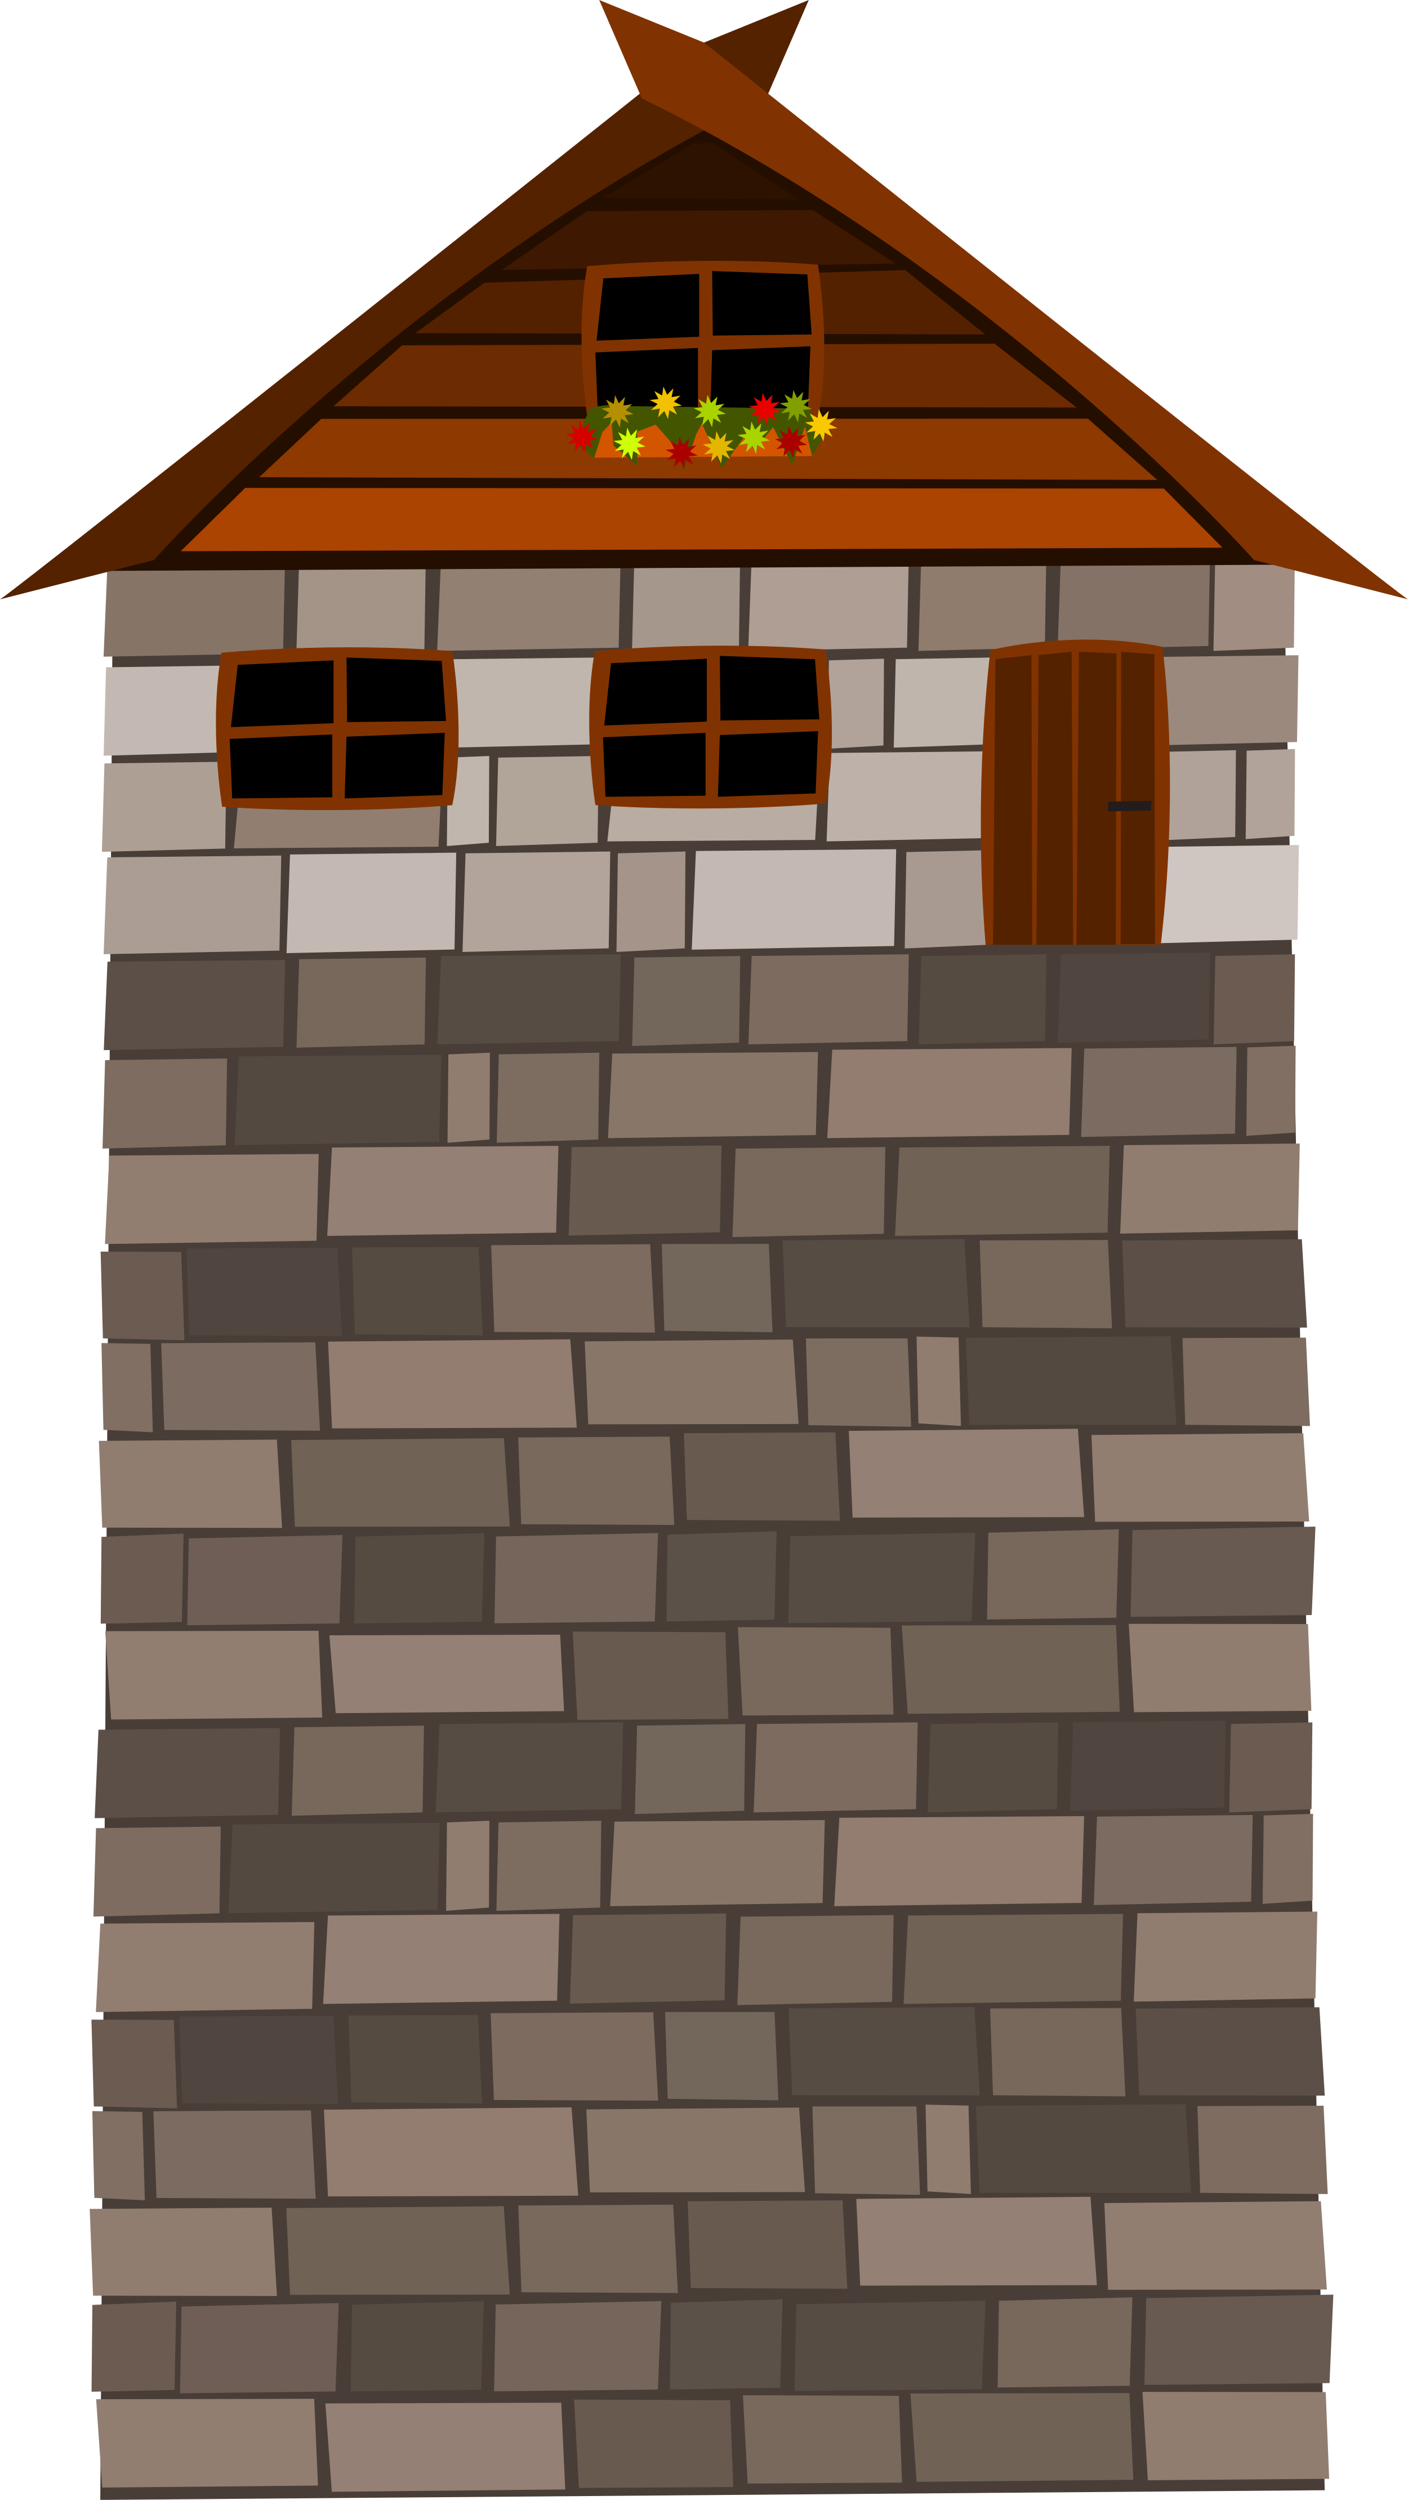 <svg width="1e3mm" height="1775.1mm" version="1.1" viewBox="0 0 1e3 1775.1" xmlns="http://www.w3.org/2000/svg">
    <g transform="translate(-23.812 928.45)">
        <path d="m104.05-535.42-9.021 1382.1 869.62-6.869-29.202-1369.3z" fill="#483e37"/>
        <g>
            <path d="m99.986-319.67-2.574 68.784 124.85-2.548 1.287-67.511z" fill="#ab9d93"/>
            <path d="m667.55-323.42-1.185 68.442 57.45-2.535 0.593-67.174z" fill="#a99a91"/>
            <path d="m100.01-524.96-2.628 62.791 127.44-2.326 1.314-61.628z" fill="#867467"/>
            <path d="m236.15-526.7-1.875 62.791 90.923-2.326 0.937-61.628z" fill="#a49488"/>
            <path d="m886.82-529.03-1.178 62.791 57.151-2.326 0.589-61.628z" fill="#a18d81"/>
            <path d="m777.18-530.19-2.207 62.791 107.04-2.326 1.103-61.628z" fill="#857266"/>
            <path d="m677.99-529.03-1.851 62.791 89.772-2.326 0.925-61.628z" fill="#8f7c6c"/>
            <path d="m557.53-529.03-2.326 62.791 112.79-2.326 1.163-61.628z" fill="#ae9e93"/>
            <path d="m474.22-527.87-1.566 62.791 75.961-2.326 0.783-61.628z" fill="#a6978c"/>
            <path d="m336.94-529.03-2.658 62.791 128.9-2.326 1.329-61.628z" fill="#928173"/>
            <path d="m77.184-522.95 881.4-4.651-432.56-332.56z" fill="#240e00"/>
        </g>
        <path d="m152.17-537.04 739.89-2.525-41.685-41.977-652.46-0.423z" fill="#a40"/>
        <g>
            <path d="m207.91-589.6 637.8 1.926-49.202-43.481-544.5 0.117z" fill="#8d3900"/>
            <path d="m260.7-639.97 527.72 0.905-58.234-45.325-420.74 1.139z" fill="#6c2b00"/>
            <path d="m318.75-691.9 404.78 0.904-56.86-45.665-298.64 8.938z" fill="#542100"/>
            <path d="m380.07-736.78 279.86-4.51-58.903-38.066-160.25 0.798z" fill="#3e1800"/>
            <path d="m452.25-787.96 139.33 1.245-61.864-40.192-13.936 0.528z" fill="#2d1200"/>
        </g>
        <path d="m23.812-502.87c9.302-4.651 500-395.35 500-395.35l74.419-30.233-30.233 69.767c-255.81 125.58-434.88 327.91-434.88 327.91z"
              fill="#520"/>
        <path d="m1023.8-502.87c-9.302-4.651-500-395.35-500-395.35l-74.419-30.233 30.233 69.767c255.81 125.58 434.88 327.91 434.88 327.91z"
              fill="#803300"/>
        <path d="m440.83-739.39s79.175-7.903 163.9-1.127c0 0 10.097 60.329 0 109.35 0 0-76.102 7.118-163.46 1.139 0 0-9.658-57.949-0.439-109.37z"
              fill="#803300"/>
        <g>
            <path d="m452.34-730.8-4.829 44.243 72.875-2.79v-44.642z"/>
            <path d="m446.63-678.19 1.756 42.25 71.119-0.797v-44.642z"/>
            <path d="m529.6-679.78-1.317 43.844 69.363-2.392 1.756-44.243z"/>
            <path d="m529.6-735.98 0.439 45.837 70.241-0.797-3.073-42.649z"/>
        </g>
        <path d="m445.91-603.45 154.65-1.163 4.176-26.552-163.46 1.139z" fill="#d45500"/>
        <path d="m442.99-638.82-11.1 25.078 14.019 10.294 5.714-18.105 6.578-6.989 1.233 16.444 16.855 14.389v-24.255l13.155-4.933 12.333 13.978 8.222 17.678 8.222-24.667 4.111-7.811 13.978 31.655 17.678-24.255 5.344 11.922 13.567-16.855 13.567 27.133 9.044-27.544 5.049 21.054 10.162-16.942-13.069-16.779-125.89-1.721c-12.585-2.947-28.778 1.233-28.778 1.233z"
              fill="#450"/>
        <g>
            <path d="m438.88-606.75-2.641-5.783-4.439 4.551 1.263-6.231-6.266 1.073 4.684-4.299-5.7-2.815 6.316-0.725-2.957-5.628 5.536 3.126 0.916-6.291 2.641 5.783 4.439-4.551-1.263 6.231 6.266-1.073-4.684 4.299 5.7 2.815-6.316 0.725 2.957 5.628-5.536-3.126z"
                  fill="#d50000" style="paint-order:normal"/>
            <path d="m509.57-595.51-2.641-5.783-4.439 4.551 1.263-6.231-6.266 1.073 4.684-4.299-5.7-2.815 6.316-0.725-2.957-5.628 5.536 3.126 0.916-6.291 2.641 5.783 4.439-4.551-1.263 6.231 6.266-1.073-4.684 4.299 5.7 2.815-6.316 0.725 2.957 5.628-5.536-3.126z"
                  fill="#a00" style="paint-order:normal"/>
            <path d="m568.79-626.49-2.641-5.783-4.439 4.551 1.263-6.231-6.266 1.073 4.684-4.299-5.7-2.815 6.316-0.725-2.957-5.628 5.536 3.126 0.916-6.291 2.641 5.783 4.439-4.551-1.263 6.231 6.266-1.073-4.684 4.299 5.7 2.815-6.316 0.725 2.957 5.628-5.536-3.126z"
                  fill="#eb0000" style="paint-order:normal"/>
            <path d="m587.22-603.12-2.641-5.783-4.439 4.551 1.263-6.231-6.266 1.073 4.684-4.299-5.7-2.815 6.316-0.725-2.957-5.628 5.536 3.126 0.916-6.291 2.641 5.783 4.439-4.551-1.263 6.231 6.266-1.073-4.684 4.299 5.7 2.815-6.316 0.725 2.957 5.628-5.536-3.126z"
                  fill="#a00" style="paint-order:normal"/>
            <path d="m463.95-624.84-2.641-5.783-4.439 4.551 1.263-6.231-6.266 1.073 4.684-4.299-5.7-2.815 6.316-0.725-2.957-5.628 5.536 3.126 0.916-6.291 2.641 5.783 4.439-4.551-1.263 6.231 6.266-1.073-4.684 4.299 5.7 2.815-6.316 0.725 2.957 5.628-5.536-3.126z"
                  fill="#b49000" style="paint-order:normal"/>
            <path d="m535.9-599.35-2.641-5.783-4.439 4.551 1.263-6.231-6.266 1.073 4.684-4.299-5.7-2.815 6.316-0.725-2.957-5.628 5.536 3.126 0.916-6.291 2.641 5.783 4.439-4.551-1.263 6.231 6.266-1.073-4.684 4.299 5.7 2.815-6.316 0.725 2.957 5.628-5.536-3.126z"
                  fill="#e3b700" style="paint-order:normal"/>
            <path d="m608.66-614.97-2.641-5.783-4.439 4.551 1.263-6.231-6.266 1.073 4.684-4.299-5.7-2.815 6.316-0.725-2.957-5.628 5.536 3.126 0.916-6.291 2.641 5.783 4.439-4.551-1.263 6.231 6.266-1.073-4.684 4.299 5.7 2.815-6.316 0.725 2.957 5.628-5.536-3.126z"
                  fill="#f9c800" style="paint-order:normal"/>
            <path d="m498.27-630.9-2.641-5.783-4.439 4.551 1.263-6.231-6.266 1.073 4.684-4.299-5.7-2.815 6.316-0.725-2.957-5.628 5.536 3.126 0.916-6.291 2.641 5.783 4.439-4.551-1.263 6.231 6.266-1.073-4.684 4.299 5.7 2.815-6.316 0.725 2.957 5.628-5.536-3.126z"
                  fill="#f2c200" style="paint-order:normal"/>
            <path d="m472.55-601.82-2.641-5.783-4.439 4.551 1.263-6.231-6.266 1.073 4.684-4.299-5.7-2.815 6.316-0.725-2.957-5.628 5.536 3.126 0.916-6.291 2.641 5.783 4.439-4.551-1.263 6.231 6.266-1.073-4.684 4.299 5.7 2.815-6.316 0.725 2.957 5.628-5.536-3.126z"
                  fill="#ceff08" style="paint-order:normal"/>
            <path d="m529.53-625.08-2.641-5.783-4.439 4.551 1.263-6.231-6.266 1.073 4.684-4.299-5.7-2.815 6.316-0.725-2.957-5.628 5.536 3.126 0.916-6.291 2.641 5.783 4.439-4.551-1.263 6.231 6.266-1.073-4.684 4.299 5.7 2.815-6.316 0.725 2.957 5.628-5.536-3.126z"
                  fill="#aad400" style="paint-order:normal"/>
            <path d="m560.77-606.09-2.641-5.783-4.439 4.551 1.263-6.231-6.266 1.073 4.684-4.299-5.7-2.815 6.316-0.725-2.957-5.628 5.536 3.126 0.916-6.291 2.641 5.783 4.439-4.551-1.263 6.231 6.266-1.073-4.684 4.299 5.7 2.815-6.316 0.725 2.957 5.628-5.536-3.126z"
                  fill="#aad400" style="paint-order:normal"/>
            <path d="m590.57-628.56-2.641-5.783-4.439 4.551 1.263-6.231-6.266 1.073 4.684-4.299-5.7-2.815 6.316-0.725-2.957-5.628 5.536 3.126 0.916-6.291 2.641 5.783 4.439-4.551-1.263 6.231 6.266-1.073-4.684 4.299 5.7 2.815-6.316 0.725 2.957 5.628-5.536-3.126z"
                  fill="#81a000" style="paint-order:normal"/>
            <path d="m99.133-454.62-1.722 62.791 83.493-2.326 0.861-61.628z" fill="#c4b9b2"/>
            <path d="m345.81-460.38-2.141 62.791 103.84-2.326 1.071-61.628z" fill="#c1b6ae"/>
            <path d="m97.983-386.38-1.805 62.791 87.562-2.326 0.903-61.628z" fill="#ae9f95"/>
            <path d="m192.91-358.17-2.997 32.114 145.34-1.189 1.498-31.52z" fill="#927e70"/>
            <path d="m341.81-390.49-0.614 62.791 29.78-2.326 0.307-61.628z" fill="#c1b6ae"/>
        </g>
        <path d="m181.15-464.95s79.175-7.903 163.9-1.127c0 0 10.097 60.329 0 109.35 0 0-76.102 7.118-163.46 1.139 0 0-9.658-57.949-0.439-109.37z"
              fill="#803300"/>
        <g>
            <path d="m192.65-456.36-4.829 44.243 72.875-2.79v-44.642z"/>
            <path d="m186.95-403.75 1.756 42.25 71.119-0.797v-44.642z"/>
            <path d="m269.92-405.34-1.317 43.844 69.363-2.392 1.756-44.243z"/>
            <path d="m269.92-461.54 0.439 45.837 70.241-0.797-3.073-42.649z"/>
        </g>
        <g>
            <path d="m612.52-459.56-0.815 62.791 39.546-2.326 0.408-61.628z" fill="#b1a399"/>
            <path d="m377.63-390.49-1.487 62.791 72.099-2.326 0.743-61.628z" fill="#b1a499"/>
            <path d="m458.2-359.07-3.044 28.078 147.62-1.04 1.522-27.558z" fill="#b8aca3"/>
            <path d="m613.19-393.78-2.309 62.791 111.98-2.326 1.154-61.628z" fill="#beb1a9"/>
        </g>
        <path d="m446.26-466.11s79.175-7.903 163.9-1.127c0 0 10.097 60.329 0 109.35 0 0-76.102 7.118-163.46 1.139 0 0-9.658-57.949-0.439-109.37z"
              fill="#803300"/>
        <g>
            <path d="m457.77-457.52-4.829 44.243 72.875-2.79v-44.642z"/>
            <path d="m452.06-404.91 1.756 42.25 71.119-0.797v-44.642z"/>
            <path d="m535.04-406.51-1.317 43.844 69.363-2.392 1.756-44.243z"/>
            <path d="m535.04-462.71 0.439 45.837 70.241-0.797-3.073-42.649z"/>
        </g>
        <g>
            <path d="m659.98-460.38-1.403 62.791 68.03-2.326 0.701-61.628z" fill="#c0b5ac"/>
            <path d="m847.27-462.02-2.057 62.791 99.769-2.326 1.029-61.628z" fill="#9c897d"/>
            <path d="m850.4-394.6-1.067 62.791 51.754-2.326 0.533-61.628z" fill="#b0a298"/>
            <path d="m849.59-327.16-2.015 68.442 97.733-2.535 1.008-67.174z" fill="#cfc6c1"/>
        </g>
        <path d="m723.81-257.52h124.42c13.954-119.77 1.163-211.63 1.163-211.63-62.791-12.791-122.09 2.326-122.09 2.326s-12.791 94.186-3.488 209.3z"
              fill="#803300"/>
        <g fill="#520">
            <path d="m729.05-257.52 1.744-202.91 25.581-2.907 0.581 205.81z"/>
            <path d="m759.86-257.52 1.635-205.81 23.437-2.326 1.09 208.14z"/>
            <path d="m788.35-257.52 1.744-208.14 26.744 1.163-0.581 206.98z"/>
            <path d="m819.74-258.1 0.364-207.56 23.547 1.744 0.509 205.81z"/>
        </g>
        <path d="m841.25-352.87-30.814 0.581 0.581-6.977 30.814-0.581z" fill="#241c1c"/>
        <g>
            <path d="m909.24-395.42-0.715 62.791 34.663-2.326 0.357-61.628z" fill="#b1a399"/>
            <path d="m518.06-324.17-2.963 70.056 143.72-2.595 1.482-68.759z" fill="#c4b9b2"/>
            <path d="m462.65-322.52-1 70.056 48.498-2.595 0.5-68.759z" fill="#a59489"/>
            <path d="m354.44-322.52-2.141 70.056 103.84-2.595 1.071-68.759z" fill="#b2a49b"/>
            <path d="m229.78-321.7-2.46 70.056 119.3-2.595 1.23-68.759z" fill="#c4b9b2"/>
            <path d="m100.15-245.58-2.628 62.791 127.44-2.326 1.314-61.628z" fill="#5c4f47"/>
            <path d="m236.29-247.33-1.875 62.791 90.923-2.326 0.937-61.628z" fill="#78685b"/>
            <path d="m886.96-249.65-1.178 62.791 57.152-2.326 0.589-61.628z" fill="#6c5b51"/>
            <path d="m777.32-250.81-2.207 62.791 107.04-2.326 1.103-61.628z" fill="#51453f"/>
            <path d="m678.13-249.65-1.851 62.791 89.772-2.326 0.925-61.628z" fill="#564b41"/>
            <path d="m557.67-249.65-2.326 62.791 112.79-2.326 1.163-61.628z" fill="#7d6b5f"/>
            <path d="m474.36-248.49-1.566 62.791 75.961-2.326 0.783-61.628z" fill="#73665b"/>
            <path d="m337.08-249.65-2.658 62.791 128.9-2.326 1.329-61.628z" fill="#564c43"/>
            <path d="m98.444-175.67-1.805 62.791 87.562-2.326 0.903-61.628z" fill="#7d6c5f"/>
            <path d="m193.37-178.28-2.997 62.939 145.34-2.331 1.498-61.773z" fill="#544940"/>
            <path d="m342.27-179.78-0.614 62.791 29.78-2.326 0.307-61.628z" fill="#917d6f"/>
            <path d="m378.09-179.78-1.487 62.791 72.099-2.326 0.743-61.628z" fill="#7d6d60"/>
            <path d="m458.66-180.32-3.044 60.044 147.62-2.224 1.522-58.932z" fill="#887769"/>
            <path d="m614.89-183.07-3.543 62.791 171.82-2.326 1.771-61.628z" fill="#937d70"/>
            <path d="m793.9-183.89-2.253 62.791 109.3-2.326 1.127-61.628z" fill="#7c6b60"/>
            <path d="m909.7-184.71-0.715 62.791 34.663-2.326 0.357-61.628z" fill="#816f63"/>
            <path d="m101.45-107.89-3.098 62.791 150.25-2.326 1.549-61.628z" fill="#927e71"/>
            <path d="m259.58-113.64-3.351 62.791 162.54-2.326 1.676-61.628z" fill="#948074"/>
            <path d="m546.26-112.82-2.215 62.791 107.45-2.326 1.108-61.628z" fill="#79685c"/>
            <path d="m662.62-113.64-3.111 62.791 150.9-2.326 1.556-61.628z" fill="#716256"/>
            <path d="m822.01-115.29-2.603 62.791 126.24-2.326 1.301-61.628z" fill="#917d6f"/>
            <path d="m429.89-113.91-2.215 62.791 107.45-2.326 1.108-61.628z" fill="#695a50"/>
            <path d="m948.4-48.488 3.712 62.738-128.94-0.209-2.364-61.598z" fill="#5c4f47"/>
            <path d="m810.67-47.972 2.951 62.751-92.005-0.816-1.983-61.604z" fill="#78685b"/>
            <path d="m152.51-39.494 2.247 62.763-57.846-1.376-1.631-61.61z" fill="#6c5b51"/>
            <path d="m263.38-42.477 3.287 62.745-108.3-0.548-2.151-61.601z" fill="#51453f"/>
            <path d="m363.73-42.961 2.927 62.751-90.841-0.835-1.971-61.604z" fill="#564b41"/>
            <path d="m485.57-44.961 3.407 62.743-114.12-0.453-2.211-61.6z" fill="#7d6b5f"/>
            <path d="m569.86-45.182 2.639 62.756-76.871-1.064-1.827-61.606z" fill="#73665b"/>
            <path d="m708.7-48.624 3.743 62.738-130.42-0.185-2.379-61.597z" fill="#564c43"/>
            <path d="m951.31 21.386 2.881 62.752-88.605-0.871-1.948-61.604z" fill="#7d6c5f"/>
            <path d="m855.25 20.347 4.088 62.881-147.05 0.082-2.553-61.74z" fill="#544940"/>
            <path d="m704.61 21.324 1.676 62.772-30.161-1.831-1.346-61.614z" fill="#917d6f"/>
            <path d="m668.39 21.918 2.558 62.757-72.965-1.128-1.787-61.607z" fill="#7d6d60"/>
            <path d="m586.88 22.714 4.087 59.986-149.35 0.228-2.529-58.899z" fill="#887769"/>
            <path d="m428.82 22.561 4.638 62.723-173.83 0.527-2.827-61.59z" fill="#937d70"/>
            <path d="m247.74 24.711 3.334 62.745-110.59-0.511-2.175-61.601z" fill="#7c6b60"/>
            <path d="m130.59 25.812 1.778 62.77-35.1-1.75-1.397-61.613z" fill="#816f63"/>
            <path d="m949.41 89.209 4.188 62.731-152.01 0.169-2.602-61.594z" fill="#927e71"/>
            <path d="m789.36 86.079 4.444 62.726-164.44 0.373-2.73-61.592z" fill="#948074"/>
            <path d="m499.42 91.661 3.295 62.745-108.72-0.541-2.156-61.601z" fill="#79685c"/>
            <path d="m381.7 92.771 4.202 62.73-152.67 0.18-2.609-61.594z" fill="#716256"/>
            <path d="m220.46 93.773 3.688 62.739-127.73-0.229-2.351-61.598z" fill="#917d6f"/>
            <path d="m617.1 88.637 3.295 62.745-108.72-0.541-2.156-61.601z" fill="#695a50"/>
            <path d="m102.76 292.54-4.229-62.727 151.49-0.3 2.647 61.591z" fill="#927e71"/>
            <path d="m262.26 288.05-4.484-55.3 163.88-0.454 2.775 54.301z" fill="#948074"/>
            <path d="m551.21 289.7-3.339-62.742 108.35 0.447 2.203 61.599z" fill="#79685c"/>
            <path d="m668.52 288.49-4.242-62.727 152.14-0.311 2.654 61.591z" fill="#716256"/>
            <path d="m829.22 287.35-3.73-62.736 127.29 0.119 2.397 61.596z" fill="#917d6f"/>
            <path d="m433.93 292.83-3.339-62.742 108.35 0.448 2.203 61.599z" fill="#695a50"/>
            <path d="m955.44 218.35 2.637-62.794-129.97 2.462-1.298 61.629z" fill="#685a50"/>
            <path d="m816.6 220.25 1.869-62.793-92.726 2.423-0.914 61.629z" fill="#78675b"/>
            <path d="m153.02 223.27 1.159-62.792-58.284 2.387-0.558 61.629z" fill="#6c5b51"/>
            <path d="m264.84 224.31 2.208-62.793-109.16 2.441-1.083 61.629z" fill="#6f5e56"/>
            <path d="m366 223.05 1.845-62.793-91.552 2.422-0.902 61.629z" fill="#564b41"/>
            <path d="m488.84 222.92 2.329-62.793-115.03 2.447-1.144 61.629z" fill="#76655a"/>
            <path d="m573.81 221.66 1.554-62.793-77.467 2.407-0.756 61.629z" fill="#5b5148"/>
            <path d="m713.82 222.68 2.668-62.794-131.46 2.464-1.313 61.629z" fill="#564c43"/>
            <path d="m93.751 299.79-2.686 62.791 130.28-2.326 1.343-61.628z" fill="#5c4f47"/>
            <path d="m232.92 298.05-1.916 62.791 92.948-2.326 0.958-61.628z" fill="#78685b"/>
            <path d="m898.08 295.72-1.205 62.791 58.424-2.326 0.602-61.628z" fill="#6c5b51"/>
            <path d="m786 294.56-2.256 62.791 109.42-2.326 1.128-61.628z" fill="#51453f"/>
            <path d="m684.6 295.72-1.892 62.791 91.772-2.326 0.946-61.628z" fill="#564b41"/>
            <path d="m561.46 295.72-2.377 62.791 115.3-2.326 1.189-61.628z" fill="#7d6b5f"/>
            <path d="m476.29 296.88-1.601 62.791 77.653-2.326 0.801-61.628z" fill="#73665b"/>
            <path d="m335.95 295.72-2.717 62.791 131.77-2.326 1.359-61.628z" fill="#564c43"/>
            <path d="m92.003 369.7-1.846 62.791 89.512-2.326 0.923-61.628z" fill="#7d6c5f"/>
            <path d="m189.04 367.09-3.063 62.939 148.58-2.331 1.532-61.773z" fill="#544940"/>
            <path d="m341.26 365.59-0.628 62.791 30.444-2.326 0.314-61.628z" fill="#917d6f"/>
            <path d="m377.88 365.59-1.52 62.791 73.705-2.326 0.76-61.628z" fill="#7d6d60"/>
            <path d="m460.24 365.05-3.111 60.044 150.91-2.224 1.556-58.932z" fill="#887769"/>
            <path d="m619.95 362.3-3.622 62.791 175.65-2.326 1.811-61.628z" fill="#937d70"/>
            <path d="m802.95 361.48-2.304 62.791 111.73-2.326 1.152-61.628z" fill="#7c6b60"/>
            <path d="m921.33 360.66-0.731 62.791 35.435-2.326 0.365-61.628z" fill="#816f63"/>
            <path d="m95.071 437.49-3.167 62.791 153.59-2.326 1.583-61.628z" fill="#927e71"/>
            <path d="m256.73 431.73-3.426 62.791 166.16-2.326 1.713-61.628z" fill="#948074"/>
            <path d="m549.79 432.55-2.265 62.791 109.84-2.326 1.133-61.628z" fill="#79685c"/>
            <path d="m668.75 431.73-3.181 62.791 154.26-2.326 1.59-61.628z" fill="#716256"/>
            <path d="m831.69 430.09-2.661 62.791 129.05-2.326 1.33-61.628z" fill="#917d6f"/>
            <path d="m430.83 431.46-2.265 62.791 109.84-2.326 1.133-61.628z" fill="#695a50"/>
            <path d="m960.89 496.88 3.795 62.738-131.81-0.209-2.417-61.598z" fill="#5c4f47"/>
            <path d="m820.09 497.4 3.017 62.751-94.054-0.816-2.027-61.604z" fill="#78685b"/>
            <path d="m147.27 505.88 2.296 62.763-59.134-1.376-1.667-61.61z" fill="#6c5b51"/>
            <path d="m260.61 502.9 3.36 62.745-110.71-0.548-2.199-61.601z" fill="#51453f"/>
            <path d="m363.2 502.41 2.992 62.751-92.864-0.835-2.015-61.604z" fill="#564b41"/>
            <path d="m487.75 500.41 3.483 62.743-116.66-0.453-2.26-61.6z" fill="#7d6b5f"/>
            <path d="m573.92 500.19 2.697 62.756-78.583-1.064-1.868-61.606z" fill="#73665b"/>
            <path d="m715.85 496.75 3.826 62.738-133.33-0.185-2.432-61.597z" fill="#564c43"/>
            <path d="m963.86 566.76 2.945 62.752-90.578-0.871-1.992-61.604z" fill="#7d6c5f"/>
            <path d="m865.66 565.72 4.179 62.881-150.32 0.082-2.61-61.74z" fill="#544940"/>
            <path d="m711.67 566.7 1.713 62.772-30.833-1.831-1.376-61.614z" fill="#917d6f"/>
            <path d="m674.64 567.29 2.615 62.757-74.59-1.128-1.827-61.607z" fill="#7d6d60"/>
            <path d="m591.32 568.09 4.178 59.986-152.68 0.228-2.585-58.899z" fill="#887769"/>
            <path d="m429.73 567.93 4.741 62.723-177.71 0.527-2.89-61.59z" fill="#937d70"/>
            <path d="m244.62 570.08 3.408 62.745-113.06-0.511-2.223-61.601z" fill="#7c6b60"/>
            <path d="m124.87 571.18 1.817 62.77-35.881-1.75-1.428-61.613z" fill="#816f63"/>
            <path d="m961.92 634.58 4.281 62.731-155.39 0.169-2.66-61.594z" fill="#927e71"/>
            <path d="m798.31 631.45 4.543 62.726-168.1 0.373-2.791-61.592z" fill="#948074"/>
            <path d="m501.91 637.03 3.369 62.745-111.14-0.541-2.204-61.601z" fill="#79685c"/>
            <path d="m381.57 638.14 4.295 62.73-156.07 0.18-2.667-61.594z" fill="#716256"/>
            <path d="m216.73 639.15 3.77 62.739-130.57-0.23-2.404-61.598z" fill="#917d6f"/>
            <path d="m622.21 634.01 3.369 62.745-111.14-0.541-2.204-61.601z" fill="#695a50"/>
            <path d="m96.412 837.92-4.323-62.727 154.86-0.3 2.706 61.591z" fill="#927e71"/>
            <path d="m259.47 840.91-4.584-62.723 167.53-0.515 2.837 61.589z" fill="#948074"/>
            <path d="m554.85 835.08-3.414-62.742 110.76 0.447 2.252 61.599z" fill="#79685c"/>
            <path d="m674.78 833.86-4.337-62.727 155.53-0.311 2.713 61.591z" fill="#716256"/>
            <path d="m839.05 832.72-3.813-62.736 130.13 0.119 2.451 61.596z" fill="#917d6f"/>
            <path d="m434.96 838.2-3.414-62.742 110.76 0.448 2.252 61.599z" fill="#695a50"/>
            <path d="m968.09 763.73 2.696-62.794-132.86 2.462-1.327 61.629z" fill="#685a50"/>
            <path d="m826.16 765.62 1.911-62.793-94.791 2.423-0.934 61.629z" fill="#78675b"/>
            <path d="m147.8 768.64 1.185-62.792-59.582 2.387-0.571 61.629z" fill="#6c5b51"/>
            <path d="m262.1 769.69 2.257-62.793-111.59 2.441-1.107 61.629z" fill="#6f5e56"/>
            <path d="m365.52 768.42 1.886-62.793-93.591 2.422-0.922 61.629z" fill="#564b41"/>
            <path d="m491.1 768.29 2.381-62.793-117.59 2.447-1.169 61.629z" fill="#76655a"/>
            <path d="m577.96 767.04 1.589-62.793-79.192 2.407-0.773 61.629z" fill="#5b5148"/>
            <path d="m721.08 768.05 2.727-62.794-134.39 2.464-1.342 61.629z" fill="#564c43"/>
        </g>
    </g>
</svg>
